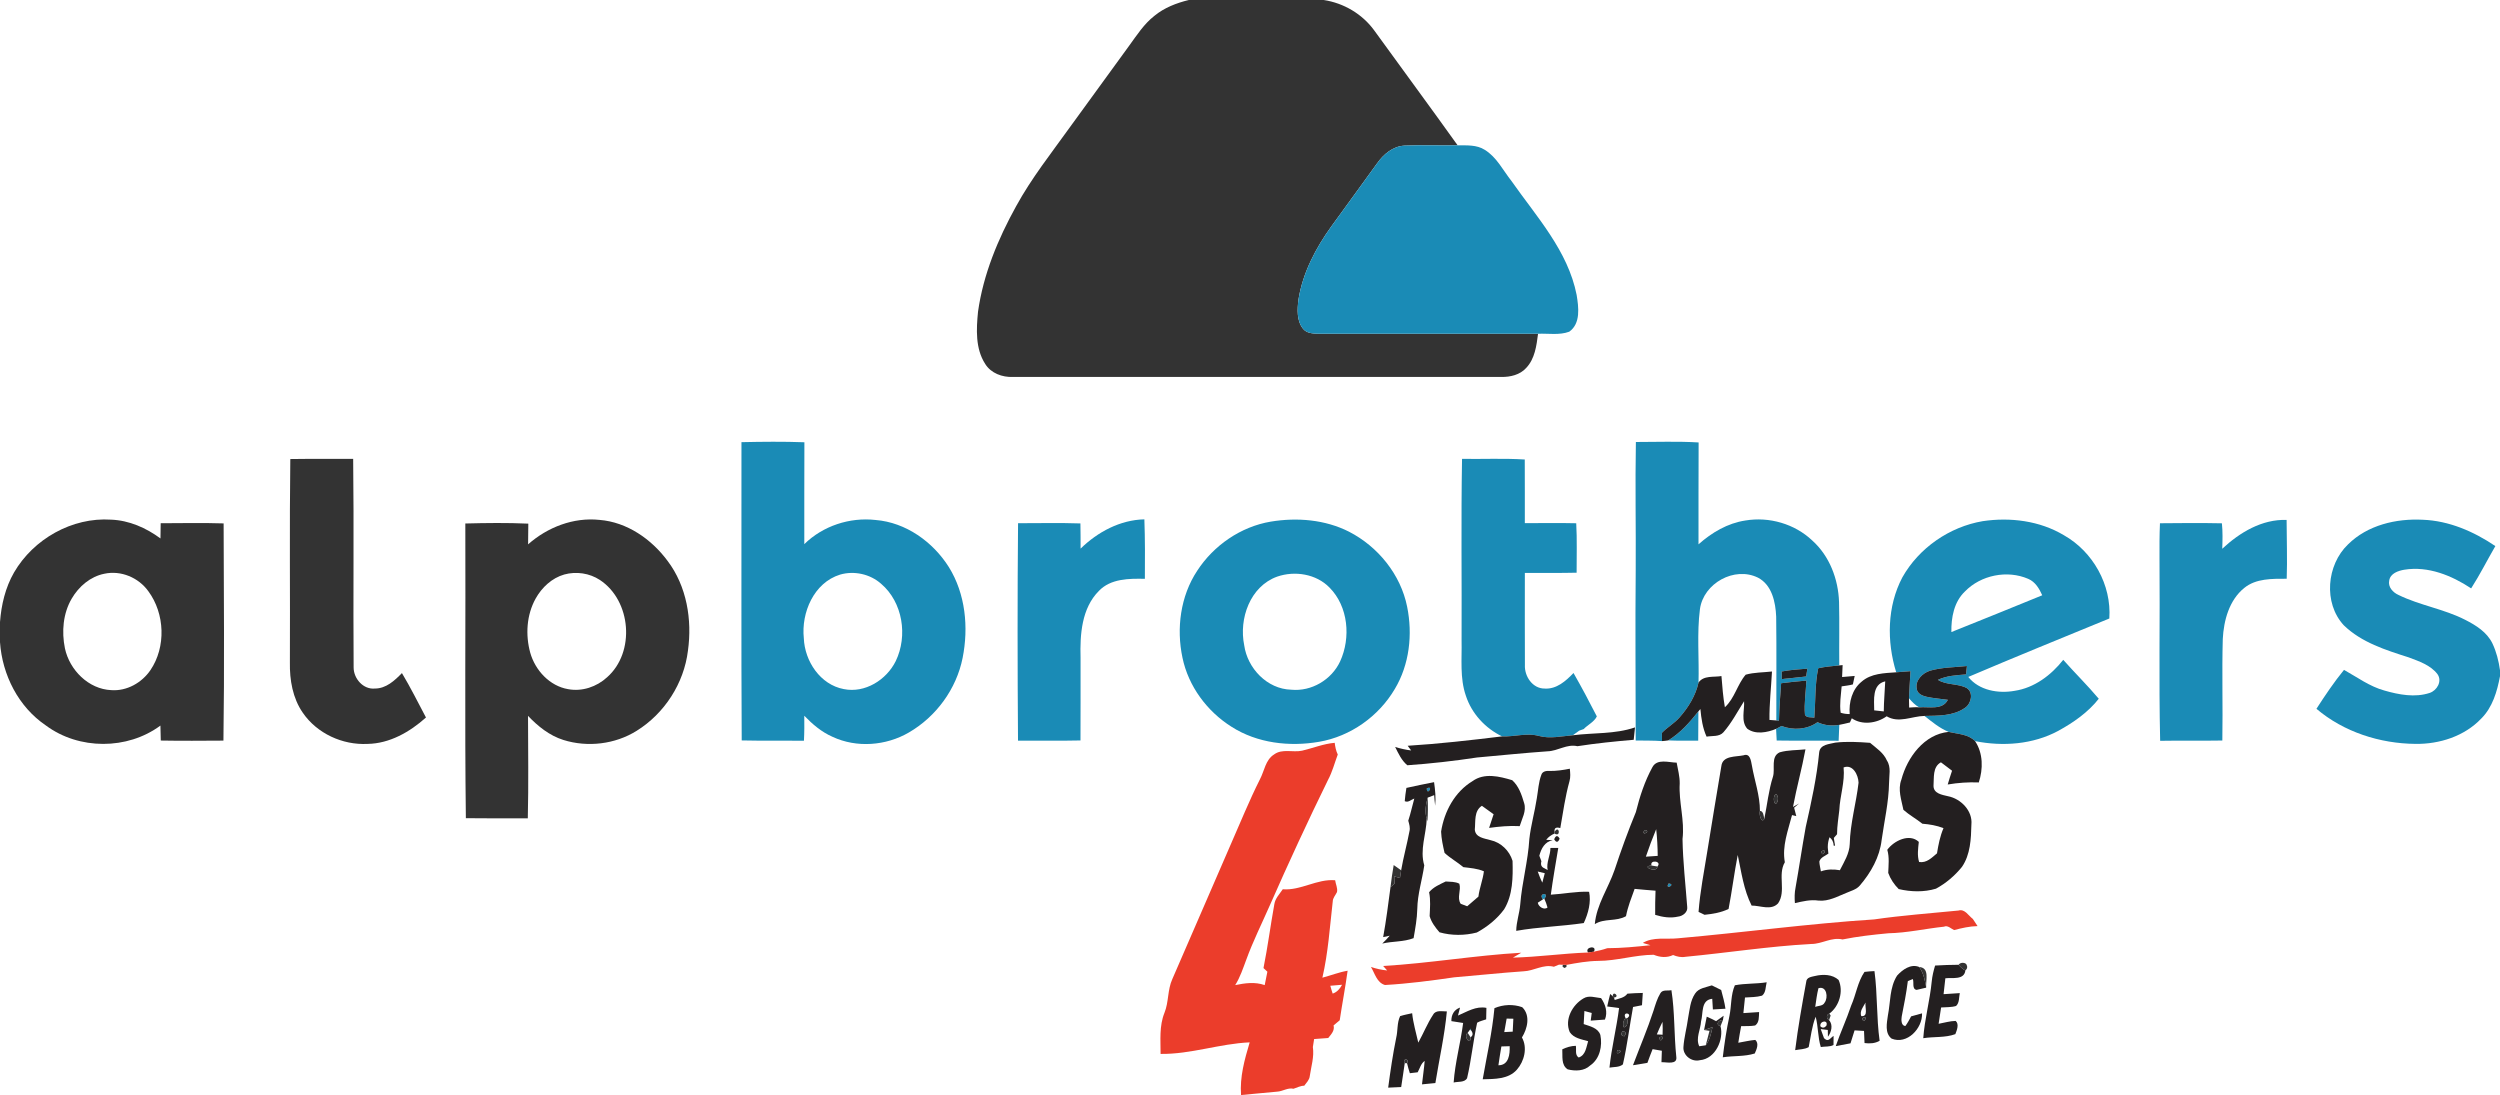 <?xml version="1.0" encoding="UTF-8" ?>
<!DOCTYPE svg PUBLIC "-//W3C//DTD SVG 1.1//EN" "http://www.w3.org/Graphics/SVG/1.1/DTD/svg11.dtd">
<svg width="1034pt" height="453pt" viewBox="0 0 1034 453" version="1.1" xmlns="http://www.w3.org/2000/svg">
<g id="#333333ff">
<path fill="#333333" opacity="1.00" d=" M 491.69 0.00 L 547.48 0.00 C 555.76 1.26 563.45 5.79 568.38 12.58 C 579.85 28.44 591.49 44.18 602.87 60.10 C 595.56 60.27 588.24 59.90 580.93 60.23 C 576.13 60.45 572.23 63.80 569.57 67.55 C 563.31 76.25 556.97 84.89 550.69 93.57 C 544.16 102.62 538.80 112.84 537.03 123.96 C 536.55 127.99 536.25 132.67 538.97 136.02 C 540.43 137.81 542.89 137.96 545.03 138.03 C 575.40 138.06 605.77 138.02 636.14 138.04 C 635.50 142.99 634.83 148.41 631.22 152.19 C 628.65 155.04 624.68 155.96 620.98 155.91 C 553.63 155.90 486.27 155.91 418.91 155.91 C 414.53 156.07 409.88 154.39 407.49 150.54 C 403.37 144.18 403.80 136.15 404.51 128.92 C 406.68 113.49 412.76 98.86 420.27 85.29 C 426.62 73.68 434.87 63.28 442.56 52.55 C 450.69 41.37 458.83 30.20 466.95 19.01 C 470.16 14.61 473.14 9.91 477.50 6.52 C 481.58 3.17 486.60 1.24 491.69 0.00 Z" />
<path fill="#333333" opacity="1.00" d=" M 120.07 189.86 C 128.73 189.73 137.40 189.82 146.07 189.80 C 146.42 218.56 146.04 247.33 146.26 276.09 C 146.28 280.69 150.25 285.26 155.07 284.78 C 159.69 284.78 163.22 281.49 166.24 278.39 C 169.82 284.37 172.92 290.61 176.18 296.76 C 169.52 302.73 161.20 307.52 152.04 307.68 C 141.69 308.22 131.11 303.38 125.22 294.77 C 121.04 288.73 119.77 281.21 119.90 273.99 C 120.03 245.95 119.71 217.90 120.07 189.86 Z" />
<path fill="#333333" opacity="1.00" d=" M 5.80 236.78 C 13.84 222.92 29.83 213.87 45.93 214.93 C 53.40 215.21 60.43 218.32 66.37 222.70 C 66.39 220.60 66.42 218.51 66.46 216.41 C 75.14 216.39 83.82 216.20 92.49 216.48 C 92.57 246.43 92.86 276.38 92.41 306.32 C 83.78 306.37 75.14 306.45 66.50 306.29 C 66.44 304.23 66.39 302.16 66.35 300.10 C 52.66 310.23 32.66 310.19 19.00 300.07 C 7.62 292.37 0.94 279.16 0.00 265.61 L 0.00 257.30 C 0.53 250.17 2.21 243.02 5.80 236.78 M 43.15 237.30 C 37.38 238.45 32.58 242.57 29.67 247.57 C 26.06 253.71 25.45 261.26 26.85 268.14 C 28.75 277.11 36.63 285.05 46.04 285.44 C 52.46 285.90 58.65 282.40 62.22 277.17 C 68.72 267.60 68.21 253.80 61.36 244.54 C 57.31 238.88 50.01 235.81 43.15 237.30 Z" />
<path fill="#333333" opacity="1.00" d=" M 218.42 225.15 C 226.43 218.06 237.20 213.88 247.96 215.03 C 259.33 215.94 269.43 222.97 276.09 231.96 C 284.04 242.44 286.33 256.33 284.53 269.15 C 282.89 282.63 274.83 295.11 263.31 302.27 C 254.40 307.85 243.02 309.18 233.02 306.05 C 227.27 304.24 222.47 300.39 218.39 296.08 C 218.42 310.20 218.64 324.33 218.30 338.45 C 209.76 338.45 201.22 338.53 192.68 338.40 C 192.18 297.78 192.62 257.15 192.46 216.52 C 201.14 216.29 209.83 216.18 218.51 216.58 C 218.46 219.43 218.44 222.29 218.42 225.15 M 233.39 237.61 C 228.25 239.07 224.09 242.98 221.53 247.58 C 217.79 254.33 217.28 262.58 219.30 269.95 C 221.35 277.24 227.35 283.76 235.01 285.04 C 240.78 286.12 246.82 284.05 251.09 280.12 C 262.82 269.78 261.12 248.44 248.11 239.87 C 243.82 237.05 238.33 236.25 233.39 237.61 Z" />
<path fill="#333333" opacity="1.00" d=" M 786.39 322.51 C 786.40 322.49 786.41 322.44 786.42 322.42 C 786.41 322.44 786.40 322.49 786.39 322.51 Z" />
<path fill="#333333" opacity="1.00" d=" M 734.33 328.42 C 735.77 328.59 735.67 332.24 734.26 332.48 C 733.41 331.35 733.50 329.53 734.33 328.42 Z" />
<path fill="#333333" opacity="1.00" d=" M 590.10 338.64 C 589.17 335.75 589.73 332.76 590.47 329.91 C 590.63 333.17 590.64 336.45 590.37 339.71 L 590.10 338.64 Z" />
<path fill="#333333" opacity="1.00" d=" M 727.90 335.40 C 729.35 335.33 729.50 337.67 729.70 338.77 C 728.38 340.74 727.46 336.52 727.90 335.40 Z" />
<path fill="#333333" opacity="1.00" d=" M 642.97 344.05 C 644.86 340.95 645.74 346.50 642.95 344.75 L 642.97 344.05 Z" />
<path fill="#333333" opacity="1.00" d=" M 680.09 343.34 C 683.42 343.42 678.59 346.34 680.09 343.34 Z" />
<path fill="#333333" opacity="1.00" d=" M 755.99 350.75 C 755.99 350.63 755.97 350.39 755.97 350.28 L 755.99 350.75 Z" />
<path fill="#333333" opacity="1.00" d=" M 753.38 352.07 C 756.37 350.58 753.45 355.41 753.38 352.07 Z" />
<path fill="#333333" opacity="1.00" d=" M 576.43 357.78 C 577.45 358.50 578.48 359.24 579.51 359.97 C 579.33 361.02 579.17 362.07 579.03 363.12 C 578.23 362.90 577.44 362.69 576.66 362.48 C 576.71 363.47 576.75 364.47 576.78 365.47 C 576.36 365.83 575.53 366.55 575.11 366.91 C 575.43 363.85 575.94 360.81 576.43 357.78 Z" />
<path fill="#333333" opacity="1.00" d=" M 685.51 358.39 C 685.33 361.41 678.40 358.19 683.09 357.99 C 683.69 358.09 684.90 358.29 685.51 358.39 Z" />
<path fill="#333333" opacity="1.00" d=" M 638.91 361.15 C 638.89 361.26 638.83 361.48 638.81 361.59 L 638.91 361.15 Z" />
<path fill="#333333" opacity="1.00" d=" M 810.07 399.03 C 810.71 398.07 812.44 397.93 813.25 398.78 C 813.85 399.80 813.72 400.67 812.88 401.38 C 811.75 400.84 810.85 399.97 810.07 399.03 Z" />
<path fill="#333333" opacity="1.00" d=" M 646.36 399.02 C 646.75 399.03 647.52 399.06 647.90 399.07 L 647.89 399.92 L 647.06 400.36 L 646.29 399.85 L 646.36 399.02 Z" />
<path fill="#333333" opacity="1.00" d=" M 793.79 399.95 C 798.25 400.29 796.42 405.49 796.67 408.49 C 796.18 405.50 795.58 402.46 793.79 399.95 Z" />
<path fill="#333333" opacity="1.00" d=" M 667.01 412.05 C 667.06 409.43 670.20 412.34 667.55 412.58 L 667.01 412.05 Z" />
<path fill="#333333" opacity="1.00" d=" M 756.50 421.96 C 755.37 421.29 755.24 419.68 756.62 419.23 L 757.16 420.02 C 756.99 420.50 756.66 421.47 756.50 421.96 Z" />
<path fill="#333333" opacity="1.00" d=" M 672.33 421.08 L 672.89 421.20 C 673.50 422.29 673.11 424.90 671.62 424.87 C 671.03 423.68 671.40 422.00 672.33 421.08 Z" />
<path fill="#333333" opacity="1.00" d=" M 770.30 421.06 C 773.25 419.49 770.46 424.39 770.30 421.06 Z" />
<path fill="#333333" opacity="1.00" d=" M 711.60 424.44 C 709.27 423.72 710.87 421.80 712.61 421.87 C 712.36 422.51 711.85 423.80 711.60 424.44 Z" />
<path fill="#333333" opacity="1.00" d=" M 704.80 426.03 C 705.96 425.62 707.13 425.22 708.30 424.82 C 707.72 427.44 707.16 430.16 705.49 432.33 C 706.01 430.34 706.53 428.35 707.05 426.36 C 706.49 426.28 705.36 426.11 704.80 426.03 Z" />
<path fill="#333333" opacity="1.00" d=" M 671.15 426.49 C 672.50 426.72 672.72 427.43 671.82 428.61 C 670.45 428.37 670.23 427.66 671.15 426.49 Z" />
<path fill="#333333" opacity="1.00" d=" M 607.04 427.17 C 607.33 427.63 607.92 428.56 608.22 429.02 C 608.44 432.75 605.00 428.68 607.04 427.17 Z" />
<path fill="#333333" opacity="1.00" d=" M 686.35 429.07 C 689.33 427.54 686.47 432.41 686.35 429.07 Z" />
<path fill="#333333" opacity="1.00" d=" M 754.40 429.35 C 754.50 429.45 754.70 429.63 754.80 429.73 C 754.70 429.63 754.50 429.45 754.40 429.35 Z" />
<path fill="#333333" opacity="1.00" d=" M 606.34 434.23 C 606.83 434.73 606.83 434.73 606.34 434.23 Z" />
<path fill="#333333" opacity="1.00" d=" M 669.07 434.29 C 672.40 434.46 667.49 437.25 669.07 434.29 Z" />
<path fill="#333333" opacity="1.00" d=" M 581.00 439.74 C 579.82 437.70 583.09 437.67 581.95 439.73 L 581.00 439.74 Z" />
<path fill="#333333" opacity="1.00" d=" M 604.36 441.25 C 604.90 441.69 604.90 441.69 604.36 441.25 Z" />
</g>
<g id="#1a8bb6ff">
<path fill="#1a8bb6" opacity="1.00" d=" M 569.57 67.55 C 572.23 63.80 576.13 60.45 580.93 60.23 C 588.24 59.90 595.56 60.27 602.87 60.10 C 606.65 60.16 610.74 59.82 614.08 61.96 C 619.05 65.00 621.66 70.47 625.18 74.91 C 635.53 89.68 648.50 103.72 652.10 121.99 C 652.92 127.04 653.85 133.80 649.04 137.19 C 644.95 138.72 640.41 137.86 636.14 138.04 C 605.77 138.02 575.40 138.06 545.03 138.03 C 542.89 137.96 540.43 137.81 538.97 136.02 C 536.25 132.67 536.55 127.99 537.03 123.96 C 538.80 112.84 544.16 102.62 550.69 93.57 C 556.97 84.89 563.31 76.25 569.57 67.55 Z" />
<path fill="#1a8bb6" opacity="1.00" d=" M 306.67 182.88 C 315.34 182.69 324.02 182.60 332.70 182.92 C 332.62 196.97 332.69 211.01 332.66 225.05 C 340.35 217.51 351.43 213.87 362.10 215.06 C 374.65 216.06 385.86 224.09 392.46 234.57 C 399.34 245.65 400.66 259.49 398.14 272.11 C 395.59 284.93 387.22 296.39 375.94 302.94 C 366.48 308.47 354.28 309.42 344.30 304.73 C 339.80 302.76 336.03 299.54 332.65 296.04 C 332.69 299.48 332.70 302.92 332.51 306.36 C 323.93 306.28 315.35 306.44 306.77 306.24 C 306.53 265.12 306.73 224.00 306.67 182.88 M 347.45 237.66 C 336.64 241.00 331.33 253.36 332.46 263.99 C 332.83 273.47 339.26 283.17 348.95 285.00 C 357.74 286.81 366.65 281.21 370.48 273.43 C 375.52 263.01 373.40 249.09 364.43 241.45 C 359.89 237.42 353.28 235.96 347.45 237.66 Z" />
<path fill="#1a8bb6" opacity="1.00" d=" M 676.60 182.81 C 685.24 182.82 693.90 182.46 702.55 183.00 C 702.45 197.05 702.54 211.09 702.50 225.14 C 707.97 220.27 714.55 216.38 721.88 215.28 C 731.74 213.62 742.28 216.66 749.56 223.56 C 756.71 229.97 760.33 239.56 760.63 249.04 C 760.84 257.76 760.63 266.50 760.72 275.22 C 757.81 275.53 754.87 275.72 752.02 276.40 C 750.61 283.11 750.93 290.05 750.40 296.87 C 749.11 296.51 747.26 297.04 746.53 295.64 C 746.10 290.92 746.94 286.21 747.11 281.49 C 743.62 281.79 740.14 282.14 736.68 282.59 C 736.27 287.74 735.92 292.89 735.79 298.06 L 734.69 297.98 C 734.66 283.66 734.81 269.35 734.63 255.04 C 734.37 249.07 732.90 241.95 727.12 238.93 C 717.38 234.11 704.57 241.25 703.10 251.90 C 701.80 261.96 702.79 272.18 702.51 282.30 C 701.31 287.73 698.31 292.58 694.67 296.71 C 692.53 299.17 689.62 300.78 687.36 303.11 C 687.37 303.97 687.39 305.67 687.41 306.52 C 683.78 306.26 680.15 306.33 676.53 306.27 C 676.52 282.82 676.30 259.37 676.53 235.93 C 676.65 218.22 676.27 200.51 676.60 182.81 M 736.92 277.72 C 736.93 278.50 736.94 280.07 736.94 280.86 C 740.30 280.52 743.66 280.19 747.02 279.79 C 747.15 278.99 747.40 277.37 747.52 276.56 C 743.97 276.78 740.42 277.10 736.92 277.72 Z" />
<path fill="#1a8bb6" opacity="1.00" d=" M 604.70 189.79 C 613.34 189.92 622.01 189.51 630.64 190.05 C 630.70 198.83 630.65 207.60 630.67 216.37 C 637.76 216.41 644.84 216.24 651.93 216.42 C 652.31 223.23 652.07 230.05 652.09 236.87 C 644.95 237.04 637.81 236.93 630.68 236.96 C 630.69 249.65 630.62 262.34 630.70 275.02 C 630.46 279.70 633.85 284.83 638.89 284.79 C 643.79 285.10 647.65 281.66 650.80 278.35 C 654.17 284.24 657.36 290.25 660.45 296.30 C 659.41 298.53 656.73 299.77 654.99 301.55 C 654.53 301.71 653.62 302.03 653.16 302.20 C 652.25 302.81 651.37 303.44 650.51 304.11 C 645.83 304.49 641.02 305.65 636.38 304.36 C 631.41 303.03 626.31 304.79 621.27 304.57 C 614.32 301.24 608.66 295.11 606.28 287.74 C 603.74 280.43 604.68 272.59 604.51 265.01 C 604.63 239.94 604.26 214.86 604.70 189.79 Z" />
<path fill="#1a8bb6" opacity="1.00" d=" M 446.93 226.91 C 454.00 220.01 463.28 215.03 473.31 214.80 C 473.61 222.99 473.58 231.20 473.52 239.40 C 466.94 239.27 459.37 239.29 454.48 244.42 C 447.35 251.61 446.65 262.45 446.92 272.01 C 446.91 283.42 446.95 294.83 446.89 306.25 C 438.28 306.45 429.66 306.29 421.05 306.34 C 420.84 276.36 420.79 246.37 421.07 216.40 C 429.67 216.42 438.27 216.19 446.86 216.49 C 446.94 219.96 446.92 223.43 446.93 226.91 Z" />
<path fill="#1a8bb6" opacity="1.00" d=" M 525.62 215.74 C 536.48 213.95 548.07 214.89 557.99 219.93 C 569.97 226.10 579.32 237.63 581.99 250.93 C 584.32 262.38 582.96 274.85 576.89 284.97 C 570.22 296.29 558.55 304.59 545.56 306.81 C 533.32 308.93 520.01 307.40 509.39 300.61 C 499.24 294.24 491.52 283.83 489.07 272.03 C 486.49 259.89 488.24 246.56 495.14 236.10 C 501.97 225.57 513.18 217.83 525.62 215.74 M 528.24 238.49 C 517.04 242.51 512.36 255.87 514.60 266.86 C 515.94 276.42 524.09 284.99 534.02 285.26 C 542.41 286.09 550.75 281.15 554.28 273.55 C 558.76 263.76 557.68 250.87 549.89 243.02 C 544.40 237.37 535.54 235.97 528.24 238.49 Z" />
<path fill="#1a8bb6" opacity="1.00" d=" M 786.81 238.81 C 793.66 226.62 806.30 217.89 820.07 215.55 C 831.46 213.85 843.64 215.39 853.63 221.37 C 865.68 228.18 873.37 241.94 872.42 255.81 C 852.95 263.80 833.45 271.74 814.08 279.98 C 818.52 285.57 826.49 286.94 833.21 285.73 C 841.41 284.51 848.32 279.28 853.36 272.91 C 858.18 278.35 863.37 283.45 868.05 289.00 C 863.63 294.63 857.54 298.86 851.30 302.28 C 840.85 307.91 828.40 308.82 816.89 306.53 C 814.04 303.60 809.67 303.60 805.95 302.71 C 802.21 301.18 799.09 298.57 795.96 296.11 C 801.63 295.99 807.87 296.19 812.72 292.76 C 815.31 291.05 816.36 286.39 813.40 284.56 C 809.69 282.60 805.12 283.46 801.52 281.19 C 805.15 279.46 809.19 279.26 813.14 278.95 C 813.23 278.08 813.43 276.34 813.52 275.47 C 808.45 276.02 803.25 275.97 798.31 277.39 C 795.14 278.36 792.03 281.39 792.77 284.96 C 793.05 286.90 795.02 287.76 796.72 288.16 C 799.64 288.83 802.66 289.00 805.63 289.45 C 803.41 293.82 797.78 292.21 793.78 292.56 C 792.09 291.66 790.79 290.24 789.55 288.82 C 789.69 285.07 789.99 281.34 790.18 277.60 C 788.20 277.75 786.23 277.91 784.27 278.06 C 780.32 265.31 780.49 250.78 786.81 238.81 M 812.68 244.65 C 808.17 248.95 806.98 255.44 807.09 261.42 C 819.65 256.44 832.14 251.29 844.67 246.21 C 843.45 243.45 841.79 240.65 838.89 239.42 C 830.19 235.65 819.28 237.84 812.68 244.65 Z" />
<path fill="#1a8bb6" opacity="1.00" d=" M 919.12 226.97 C 926.33 220.24 935.54 214.69 945.74 215.04 C 945.75 223.15 946.08 231.26 945.78 239.37 C 939.79 239.38 933.11 239.18 928.20 243.19 C 921.98 248.24 919.75 256.57 919.34 264.27 C 918.95 278.27 919.41 292.27 919.16 306.28 C 910.58 306.44 902.01 306.24 893.44 306.40 C 892.86 281.28 893.40 256.15 893.17 231.02 C 893.15 226.15 893.14 221.28 893.36 216.42 C 901.90 216.33 910.44 216.26 918.98 216.44 C 919.34 219.94 919.25 223.46 919.12 226.97 Z" />
<path fill="#1a8bb6" opacity="1.00" d=" M 971.14 225.17 C 979.18 217.18 991.05 214.39 1002.09 214.97 C 1012.93 215.38 1023.19 219.84 1032.08 225.86 C 1028.71 231.67 1025.70 237.69 1022.07 243.35 C 1013.99 238.01 1004.30 234.05 994.46 235.63 C 991.88 236.06 988.62 237.15 988.18 240.13 C 987.62 242.81 989.73 245.05 992.01 246.07 C 1000.86 250.41 1010.84 251.86 1019.63 256.37 C 1024.06 258.62 1028.62 261.47 1030.86 266.11 C 1032.52 269.59 1033.45 273.39 1034.00 277.21 L 1034.00 279.68 C 1032.81 285.99 1030.93 292.54 1026.24 297.20 C 1019.29 304.52 1008.94 307.82 999.02 307.67 C 984.32 307.54 969.35 302.74 958.08 293.16 C 961.64 287.65 965.32 282.16 969.48 277.06 C 974.93 280.09 980.07 283.93 986.20 285.61 C 992.19 287.33 998.82 288.60 1004.89 286.60 C 1007.94 285.60 1010.18 281.77 1008.16 278.86 C 1005.29 275.07 1000.51 273.51 996.23 271.89 C 986.73 268.85 976.70 265.73 969.38 258.60 C 960.89 249.41 962.27 233.64 971.14 225.17 Z" />
<path fill="#1a8bb6" opacity="1.00" d=" M 689.97 306.23 C 694.98 303.20 698.84 298.75 702.46 294.23 C 702.47 298.26 702.42 302.30 702.38 306.33 C 698.24 306.33 694.10 306.42 689.97 306.23 Z" />
<path fill="#1a8bb6" opacity="1.00" d=" M 736.84 300.27 C 741.71 302.15 747.42 301.77 751.72 298.70 C 754.54 300.05 757.67 300.33 760.73 299.80 C 760.64 301.99 760.56 304.19 760.46 306.39 C 751.92 306.25 743.38 306.43 734.84 306.28 C 734.76 304.67 734.68 303.07 734.59 301.47 C 735.34 301.08 736.09 300.68 736.84 300.27 Z" />
<path fill="#1a8bb6" opacity="1.00" d=" M 735.27 324.35 C 735.86 324.77 735.86 324.77 735.27 324.35 Z" />
<path fill="#1a8bb6" opacity="1.00" d=" M 590.10 326.12 C 593.10 324.56 590.27 329.44 590.10 326.12 Z" />
<path fill="#1a8bb6" opacity="1.00" d=" M 690.12 365.41 C 693.43 365.71 688.42 368.30 690.12 365.41 Z" />
<path fill="#1a8bb6" opacity="1.00" d=" M 638.19 371.95 C 635.86 369.33 641.14 368.92 638.73 371.70 L 638.19 371.95 Z" />
<path fill="#1a8bb6" opacity="1.00" d=" M 756.28 406.32 C 756.75 406.79 756.75 406.79 756.28 406.32 Z" />
<path fill="#1a8bb6" opacity="1.00" d=" M 608.14 425.44 C 608.22 425.63 608.39 426.00 608.47 426.19 L 607.91 425.97 L 608.14 425.44 Z" />
</g>
<g id="#231f20ff">
<path fill="#231f20" opacity="1.00" d=" M 752.02 276.40 C 754.87 275.72 757.81 275.53 760.72 275.22 L 762.11 275.08 C 762.04 276.73 761.96 278.37 761.89 280.02 C 763.62 279.87 765.36 279.72 767.10 279.57 C 766.92 280.45 766.54 282.20 766.35 283.07 C 764.83 283.49 763.24 283.64 761.70 283.88 C 761.41 287.50 760.78 291.16 761.30 294.79 C 762.49 295.17 763.73 295.35 765.03 295.34 C 764.65 290.45 766.01 285.15 769.95 281.95 C 773.87 278.49 779.35 278.42 784.27 278.06 C 786.23 277.91 788.20 277.75 790.18 277.60 C 789.99 281.34 789.69 285.07 789.55 288.82 C 789.54 290.09 789.57 291.37 789.62 292.65 C 790.99 292.58 792.40 292.41 793.78 292.56 C 797.78 292.21 803.41 293.82 805.63 289.45 C 802.66 289.00 799.64 288.83 796.72 288.16 C 795.02 287.76 793.05 286.90 792.77 284.96 C 792.03 281.39 795.14 278.36 798.31 277.39 C 803.25 275.97 808.45 276.02 813.52 275.47 C 813.43 276.34 813.23 278.08 813.14 278.95 C 809.19 279.26 805.15 279.46 801.52 281.19 C 805.12 283.46 809.69 282.60 813.40 284.56 C 816.36 286.39 815.31 291.05 812.72 292.76 C 807.87 296.19 801.63 295.99 795.96 296.11 C 790.71 296.21 785.31 299.26 780.32 296.25 C 776.25 299.18 770.18 300.04 765.90 297.08 C 765.71 297.51 765.32 298.38 765.13 298.81 C 763.65 299.14 762.21 299.55 760.73 299.80 C 757.67 300.33 754.54 300.05 751.72 298.70 C 747.42 301.77 741.71 302.15 736.84 300.27 C 736.09 300.68 735.34 301.08 734.59 301.47 C 730.93 302.97 726.06 303.93 722.66 301.39 C 719.94 298.26 721.60 293.75 721.35 290.02 C 718.60 294.36 716.21 298.97 712.82 302.86 C 711.09 304.83 708.16 304.25 705.84 304.68 C 704.20 301.08 703.65 297.15 703.28 293.25 C 703.00 293.58 702.72 293.90 702.46 294.23 C 698.84 298.75 694.98 303.20 689.97 306.23 C 689.11 306.37 688.26 306.46 687.41 306.52 C 687.39 305.67 687.37 303.97 687.36 303.11 C 689.62 300.78 692.53 299.17 694.67 296.71 C 698.31 292.58 701.31 287.73 702.51 282.30 C 704.65 279.25 708.78 280.18 711.99 279.62 C 712.34 283.93 712.66 288.26 713.41 292.52 C 717.46 288.81 718.54 283.09 722.02 279.05 C 725.54 278.06 729.26 278.15 732.89 277.73 C 732.55 284.40 731.77 291.06 731.85 297.76 C 732.56 297.81 733.98 297.92 734.69 297.98 L 735.79 298.06 C 735.92 292.89 736.27 287.74 736.68 282.59 C 740.14 282.14 743.62 281.79 747.11 281.49 C 746.94 286.21 746.10 290.92 746.53 295.64 C 747.26 297.04 749.11 296.51 750.40 296.87 C 750.93 290.05 750.61 283.11 752.02 276.40 M 775.17 293.81 C 776.48 293.96 777.80 294.10 779.13 294.24 C 779.15 290.09 779.56 285.95 779.73 281.80 C 774.21 283.06 775.16 289.55 775.17 293.81 Z" />
<path fill="#231f20" opacity="1.00" d=" M 736.92 277.72 C 740.42 277.10 743.97 276.78 747.52 276.56 C 747.40 277.37 747.15 278.99 747.02 279.79 C 743.66 280.19 740.30 280.52 736.94 280.86 C 736.94 280.07 736.93 278.50 736.92 277.72 Z" />
<path fill="#231f20" opacity="1.00" d=" M 650.51 304.11 C 659.08 303.01 667.97 303.70 676.24 300.85 C 676.05 302.55 675.87 304.27 675.70 305.98 C 667.92 306.64 660.14 307.43 652.41 308.63 C 648.09 307.62 644.33 310.61 640.10 310.74 C 630.35 311.43 620.62 312.43 610.89 313.30 C 601.33 314.75 591.72 315.84 582.07 316.51 C 579.67 314.51 578.39 311.66 577.03 308.93 C 579.19 309.63 581.40 310.10 583.66 310.39 C 583.30 309.90 582.58 308.94 582.22 308.45 C 595.27 307.64 608.29 306.15 621.27 304.57 C 626.31 304.79 631.41 303.03 636.38 304.36 C 641.02 305.65 645.83 304.49 650.51 304.11 Z" />
<path fill="#231f20" opacity="1.00" d=" M 786.42 322.42 C 788.86 313.22 795.85 303.69 805.95 302.71 C 809.67 303.60 814.04 303.60 816.89 306.53 C 820.24 311.52 820.26 318.06 818.42 323.62 C 814.11 323.44 809.82 323.75 805.57 324.47 C 806.13 322.55 806.73 320.65 807.37 318.77 C 805.83 317.61 804.29 316.45 802.77 315.29 C 799.26 317.21 799.96 321.64 799.70 325.02 C 799.69 328.24 803.29 328.74 805.70 329.32 C 811.03 330.35 815.95 335.37 815.37 341.03 C 815.23 347.00 814.96 353.45 811.47 358.54 C 808.52 362.19 804.84 365.33 800.71 367.56 C 795.73 369.06 790.32 368.89 785.30 367.72 C 783.42 365.84 781.87 363.54 780.97 361.04 C 781.08 357.84 781.50 354.60 780.58 351.48 C 783.29 347.73 789.77 344.55 793.62 348.20 C 793.33 350.97 792.90 353.78 793.74 356.52 C 796.85 357.03 798.97 354.75 801.14 352.94 C 801.71 349.40 802.40 345.84 803.83 342.53 C 801.04 341.41 798.06 340.93 795.09 340.69 C 792.56 338.66 789.66 337.09 787.25 334.94 C 786.43 330.87 784.86 326.62 786.39 322.51 C 786.40 322.49 786.41 322.44 786.42 322.42 Z" />
<path fill="#231f20" opacity="1.00" d=" M 752.43 311.04 C 752.91 307.85 756.61 307.79 759.09 307.15 C 763.86 306.61 768.68 306.88 773.46 307.23 C 776.01 309.41 779.03 311.32 780.41 314.53 C 782.26 317.33 781.30 320.75 781.31 323.88 C 781.17 331.82 779.35 339.57 778.25 347.40 C 777.44 354.49 773.79 360.95 769.20 366.28 C 767.85 367.86 765.75 368.39 763.93 369.19 C 760.13 370.68 756.33 372.92 752.10 372.48 C 748.80 371.99 745.56 372.81 742.37 373.53 C 742.20 371.38 742.20 369.22 742.64 367.11 C 744.13 358.77 745.34 350.39 746.85 342.05 C 749.17 331.81 751.43 321.51 752.43 311.04 M 762.51 317.41 C 763.12 323.39 761.00 329.13 760.74 335.06 C 760.39 338.38 759.80 341.68 759.81 345.03 C 759.48 345.41 758.81 346.19 758.47 346.57 C 758.60 347.38 758.85 348.98 758.98 349.78 L 758.42 349.78 C 758.36 348.27 757.78 347.10 756.69 346.28 C 756.22 347.57 755.98 348.91 755.97 350.28 C 755.97 350.39 755.99 350.63 755.99 350.75 C 756.05 351.32 756.17 352.48 756.22 353.06 C 754.91 354.02 752.97 354.59 752.48 356.33 C 752.53 357.70 752.92 359.04 753.12 360.40 C 755.65 359.47 758.34 359.47 760.97 359.92 C 762.72 356.50 764.91 353.06 765.05 349.11 C 765.24 340.52 767.72 332.22 768.70 323.73 C 768.60 320.57 766.38 315.94 762.51 317.41 M 753.38 352.07 C 753.45 355.41 756.37 350.58 753.38 352.07 Z" />
<path fill="#231f20" opacity="1.00" d=" M 736.08 311.16 C 739.53 310.16 743.19 310.33 746.74 309.93 C 745.27 317.91 743.07 325.77 741.58 333.76 C 742.20 333.40 743.45 332.68 744.08 332.32 C 743.40 332.91 742.70 333.48 742.05 334.08 C 742.34 335.22 742.64 336.38 742.94 337.53 C 742.50 337.43 741.62 337.22 741.18 337.12 C 739.56 343.48 736.99 349.94 738.21 356.62 C 735.13 361.85 738.87 368.59 735.42 373.62 C 732.52 376.71 728.08 374.52 724.47 374.55 C 721.17 367.99 720.23 360.71 718.73 353.62 C 717.28 361.03 716.36 368.53 714.94 375.94 C 711.82 377.46 708.41 378.00 705.00 378.36 C 704.38 378.06 703.14 377.46 702.52 377.16 C 703.16 368.72 704.82 360.41 706.15 352.07 C 708.09 340.34 709.93 328.58 711.95 316.87 C 712.46 312.43 717.91 313.10 721.15 312.39 C 723.87 311.41 724.21 314.73 724.58 316.59 C 725.65 322.85 727.93 328.99 727.90 335.40 C 727.46 336.52 728.38 340.74 729.70 338.77 C 730.91 332.91 731.48 326.92 733.31 321.19 C 734.28 317.95 732.26 312.91 736.08 311.16 M 735.27 324.35 C 735.86 324.77 735.86 324.77 735.27 324.35 M 734.33 328.42 C 733.50 329.53 733.41 331.35 734.26 332.48 C 735.67 332.24 735.77 328.59 734.33 328.42 Z" />
<path fill="#231f20" opacity="1.00" d=" M 683.42 317.33 C 685.38 313.64 690.15 315.38 693.47 315.43 C 693.97 318.27 694.77 321.11 694.73 324.02 C 694.28 331.74 696.84 339.31 695.89 347.03 C 696.05 356.44 697.14 365.81 697.84 375.19 C 698.11 377.29 695.94 378.93 694.03 379.11 C 690.86 379.84 687.63 379.32 684.58 378.38 C 684.54 375.05 684.60 371.72 684.73 368.39 C 681.83 368.22 678.95 367.87 676.08 367.64 C 674.74 371.35 673.26 375.03 672.51 378.93 C 668.47 381.27 663.53 379.70 659.61 382.23 C 660.32 374.14 665.19 367.35 667.78 359.84 C 670.45 351.75 673.36 343.74 676.60 335.87 C 678.19 329.46 680.25 323.14 683.42 317.33 M 680.09 343.34 C 678.59 346.34 683.42 343.42 680.09 343.34 M 685.00 342.94 C 683.45 346.68 682.03 350.48 680.73 354.32 C 682.35 354.19 683.99 354.09 685.63 353.99 C 685.59 350.30 685.41 346.61 685.00 342.94 M 683.09 357.99 C 678.40 358.19 685.33 361.41 685.51 358.39 C 687.58 356.10 682.16 355.43 683.09 357.99 M 690.12 365.41 C 688.42 368.30 693.43 365.71 690.12 365.41 Z" />
<path fill="#231f20" opacity="1.00" d=" M 640.93 318.87 C 643.74 318.91 646.52 318.49 649.28 317.94 C 649.44 319.66 649.64 321.44 649.13 323.13 C 647.37 329.48 646.47 336.01 645.34 342.49 C 643.56 341.96 642.77 342.47 642.97 344.05 L 642.95 344.75 C 641.60 345.34 640.39 346.17 639.51 347.36 C 640.18 347.39 641.52 347.45 642.20 347.48 C 638.90 348.17 637.45 350.93 636.67 353.94 C 636.88 354.50 637.31 355.62 637.52 356.19 C 637.23 357.24 637.27 358.18 638.25 358.85 C 638.72 359.10 639.64 359.61 640.11 359.87 C 639.44 356.72 641.28 353.83 641.26 350.72 C 642.07 350.71 643.69 350.70 644.50 350.70 C 643.44 357.14 642.29 363.57 641.42 370.04 C 646.70 369.74 651.95 368.62 657.25 368.84 C 658.16 373.08 656.89 377.84 655.04 381.78 C 645.76 383.14 636.36 383.37 627.11 385.00 C 627.16 381.29 628.47 377.76 628.77 374.08 C 629.47 365.00 632.01 356.16 632.53 347.06 C 633.15 341.35 634.78 335.82 635.63 330.16 C 636.20 326.93 636.32 323.58 637.49 320.49 C 637.93 319.00 639.59 318.75 640.93 318.87 M 636.00 360.46 C 636.59 362.01 637.15 363.57 637.91 365.06 C 638.23 363.91 638.47 362.73 638.81 361.59 C 638.83 361.48 638.89 361.26 638.91 361.15 C 638.18 360.98 636.73 360.63 636.00 360.46 M 638.19 371.95 C 637.65 372.31 636.57 373.01 636.03 373.36 C 636.28 375.00 638.64 376.55 640.05 375.35 C 639.71 374.09 639.27 372.87 638.73 371.70 C 641.14 368.92 635.86 369.33 638.19 371.95 Z" />
<path fill="#231f20" opacity="1.00" d=" M 609.03 323.08 C 613.90 319.54 620.17 321.10 625.45 322.69 C 628.15 325.10 629.38 328.75 630.37 332.13 C 631.43 335.45 629.47 338.59 628.55 341.69 C 624.30 341.45 620.08 341.85 615.89 342.42 C 616.49 340.53 617.10 338.64 617.76 336.77 C 616.14 335.60 614.53 334.44 612.91 333.28 C 609.59 335.39 610.33 339.74 609.98 343.10 C 610.22 346.45 613.99 346.75 616.49 347.49 C 620.79 348.42 624.34 351.87 625.59 356.06 C 625.77 362.81 625.73 370.14 622.11 376.10 C 619.16 380.10 615.16 383.34 610.80 385.69 C 605.79 386.99 600.35 387.01 595.37 385.60 C 593.67 383.63 592.00 381.43 591.30 378.91 C 591.43 375.61 591.77 372.29 591.07 369.03 C 592.87 366.85 595.49 365.78 597.96 364.58 C 599.84 364.75 601.85 364.58 603.58 365.50 C 604.45 368.18 602.45 371.27 604.15 373.81 C 604.82 374.07 606.17 374.58 606.84 374.83 C 608.36 373.48 609.92 372.16 611.47 370.84 C 611.90 367.27 613.32 363.91 613.74 360.37 C 611.05 359.19 608.09 359.02 605.23 358.65 C 602.75 356.54 599.84 354.97 597.47 352.75 C 596.81 349.85 596.15 346.92 596.04 343.95 C 597.33 335.64 601.68 327.51 609.03 323.08 Z" />
<path fill="#231f20" opacity="1.00" d=" M 581.69 325.88 C 585.50 325.09 589.29 324.19 593.13 323.50 C 593.58 326.72 593.93 329.98 593.58 333.24 C 593.39 331.79 593.28 330.32 593.18 328.87 C 592.50 329.13 591.15 329.65 590.47 329.91 C 589.73 332.76 589.17 335.75 590.10 338.64 C 589.89 345.00 587.14 351.54 589.08 357.91 C 588.21 363.93 586.29 369.82 586.19 375.94 C 586.09 380.01 585.36 384.02 584.66 388.02 C 580.50 389.63 575.98 389.24 571.70 390.26 C 572.79 389.23 573.82 388.15 574.78 387.00 L 572.08 387.59 C 573.32 380.74 574.21 373.73 575.11 366.91 C 575.53 366.55 576.36 365.83 576.78 365.47 C 576.75 364.47 576.71 363.47 576.66 362.48 C 577.44 362.69 578.23 362.90 579.03 363.12 C 579.17 362.07 579.33 361.02 579.51 359.97 C 580.44 354.57 581.92 349.29 582.93 343.91 C 583.34 342.38 582.86 340.89 582.46 339.44 C 583.46 336.43 584.09 333.32 584.96 330.27 C 583.66 330.71 582.43 332.10 581.00 331.36 C 581.12 329.51 581.41 327.70 581.69 325.88 M 590.10 326.12 C 590.27 329.44 593.10 324.56 590.10 326.12 Z" />
<path fill="#231f20" opacity="1.00" d=" M 642.81 347.14 C 643.47 345.48 644.22 345.39 645.07 346.86 C 644.42 348.50 643.66 348.59 642.81 347.14 Z" />
<path fill="#231f20" opacity="1.00" d=" M 656.80 393.96 C 655.25 391.62 660.81 390.82 659.22 393.61 C 658.62 393.70 657.41 393.87 656.80 393.96 Z" />
<path fill="#231f20" opacity="1.00" d=" M 800.36 399.35 C 803.59 399.18 806.83 399.02 810.07 399.03 C 810.85 399.97 811.75 400.84 812.88 401.38 C 812.39 405.44 807.49 404.28 804.60 404.61 C 804.36 406.80 804.12 408.99 803.86 411.19 C 806.09 411.05 808.32 410.88 810.57 410.75 C 810.18 412.51 810.48 414.73 809.03 416.07 C 807.02 416.68 804.89 416.52 802.84 416.69 C 802.49 418.94 802.14 421.19 801.81 423.44 C 804.14 423.03 806.46 422.29 808.86 422.25 C 810.40 423.57 809.35 426.12 808.73 427.72 C 804.55 429.27 799.84 428.69 795.46 429.40 C 796.02 421.50 798.21 413.83 798.96 405.96 C 799.18 403.71 799.70 401.51 800.36 399.35 Z" />
<path fill="#231f20" opacity="1.00" d=" M 784.63 403.52 C 786.85 401.06 790.32 398.51 793.79 399.95 C 795.58 402.46 796.18 405.50 796.67 408.49 C 795.34 408.83 794.02 409.14 792.69 409.42 C 790.65 409.04 791.76 406.19 791.12 404.92 C 790.61 405.14 789.59 405.58 789.08 405.80 C 788.47 410.71 787.51 415.56 786.55 420.42 C 786.34 421.75 786.26 424.18 788.04 424.38 C 788.99 423.14 789.70 421.74 790.44 420.37 C 791.93 419.92 793.44 419.51 794.96 419.12 C 795.19 425.34 788.76 432.20 782.37 429.57 C 779.47 427.35 780.39 423.13 780.83 420.02 C 781.93 414.50 781.50 408.43 784.63 403.52 Z" />
<path fill="#231f20" opacity="1.00" d=" M 771.15 401.98 C 772.51 401.81 773.88 401.70 775.28 401.65 C 776.57 411.21 776.08 420.91 777.41 430.47 C 775.49 431.59 773.32 431.68 771.17 431.41 C 771.09 429.73 771.03 428.06 770.96 426.39 C 769.65 426.31 768.35 426.23 767.05 426.16 C 766.48 427.94 765.91 429.73 765.37 431.52 C 763.33 431.92 761.29 432.29 759.27 432.67 C 761.21 427.02 763.75 421.59 765.64 415.91 C 767.67 411.35 768.30 406.16 771.15 401.98 M 769.81 420.28 C 772.98 420.54 771.18 416.52 771.61 414.65 C 770.68 416.35 769.06 418.21 769.81 420.28 M 770.30 421.06 C 770.46 424.39 773.25 419.49 770.30 421.06 Z" />
<path fill="#231f20" opacity="1.00" d=" M 750.71 403.66 C 753.95 402.88 757.91 402.95 760.45 405.33 C 762.56 410.01 760.71 416.21 756.62 419.23 C 755.24 419.68 755.37 421.29 756.50 421.96 C 758.26 423.85 757.45 426.91 756.03 428.81 L 755.98 425.99 C 755.25 425.90 753.78 425.72 753.05 425.63 C 753.39 426.56 754.06 428.42 754.40 429.35 C 754.50 429.45 754.70 429.63 754.80 429.73 C 756.32 431.02 757.23 429.07 758.37 428.46 C 758.36 429.40 758.34 431.27 758.34 432.21 C 756.75 433.06 754.80 432.75 753.08 433.05 C 751.82 428.96 752.04 424.62 750.96 420.52 C 749.37 424.54 748.94 428.87 748.08 433.08 C 746.39 434.07 744.33 433.96 742.48 434.34 C 743.66 424.85 745.35 415.42 747.06 406.02 C 747.19 404.18 749.33 404.00 750.71 403.66 M 756.28 406.32 C 756.75 406.79 756.75 406.79 756.28 406.32 M 752.10 408.73 C 751.47 411.27 751.16 413.87 750.78 416.46 C 752.04 415.92 753.94 416.15 754.65 414.70 C 756.24 412.62 755.56 407.63 752.10 408.73 M 752.92 424.49 C 753.73 425.27 754.55 425.20 755.37 424.28 C 756.36 421.60 752.46 422.20 752.92 424.49 Z" />
<path fill="#231f20" opacity="1.00" d=" M 717.54 407.51 C 721.86 406.67 726.34 406.98 730.70 406.27 C 730.21 408.12 730.43 410.50 728.79 411.80 C 726.49 412.46 724.08 412.41 721.73 412.57 C 721.51 414.72 721.28 416.87 721.06 419.02 C 723.22 418.88 725.39 418.73 727.56 418.59 C 727.45 420.50 727.72 422.86 725.93 424.14 C 724.01 424.48 722.07 424.37 720.14 424.41 C 719.70 426.69 719.31 428.98 718.96 431.28 C 721.28 430.90 723.59 430.31 725.96 430.11 C 727.67 431.52 726.51 434.06 725.77 435.72 C 721.52 437.07 716.91 436.61 712.54 437.30 C 713.22 431.54 714.08 425.81 715.31 420.14 C 716.17 415.96 715.80 411.48 717.54 407.51 Z" />
<path fill="#231f20" opacity="1.00" d=" M 701.08 410.96 C 702.57 408.63 705.61 408.39 708.01 407.55 C 709.29 408.19 710.58 408.82 711.88 409.46 C 712.55 412.02 713.28 414.58 713.65 417.21 C 711.91 417.32 710.17 417.42 708.45 417.51 C 708.36 416.04 708.27 414.57 708.18 413.10 C 703.41 413.61 704.51 419.04 703.56 422.43 C 703.36 425.83 701.24 429.46 702.81 432.73 C 703.48 432.63 704.82 432.43 705.49 432.33 C 707.16 430.16 707.72 427.44 708.30 424.82 C 707.13 425.22 705.96 425.62 704.80 426.03 C 705.18 424.18 705.56 422.34 705.91 420.49 C 707.22 421.05 708.51 421.67 709.78 422.35 C 710.56 421.79 712.12 420.66 712.90 420.10 C 712.83 420.54 712.68 421.42 712.61 421.87 C 710.87 421.80 709.27 423.72 711.60 424.44 C 713.06 429.75 709.62 437.96 703.04 438.50 C 699.72 439.35 695.99 436.53 696.27 433.05 C 696.54 429.00 697.67 425.07 698.20 421.05 C 698.86 417.62 699.06 413.93 701.08 410.96 Z" />
<path fill="#231f20" opacity="1.00" d=" M 686.75 410.78 C 687.67 409.19 689.80 409.88 691.30 409.54 C 692.73 418.64 692.35 427.88 693.31 437.02 C 693.88 440.57 689.28 439.23 687.18 439.33 C 687.22 437.74 687.27 436.16 687.34 434.59 C 686.38 434.42 684.48 434.09 683.52 433.93 C 682.76 435.80 682.05 437.69 681.37 439.60 C 679.37 439.93 677.39 440.27 675.40 440.58 C 678.22 433.06 681.40 425.67 683.89 418.03 C 684.67 415.55 685.39 413.01 686.75 410.78 M 685.26 427.83 C 685.86 427.86 687.05 427.93 687.65 427.96 C 687.75 426.18 687.68 424.40 687.61 422.63 C 686.74 424.32 685.99 426.07 685.26 427.83 M 686.35 429.07 C 686.47 432.41 689.33 427.54 686.35 429.07 Z" />
<path fill="#231f20" opacity="1.00" d=" M 673.09 410.98 C 675.20 410.80 677.33 410.73 679.46 410.68 C 679.35 412.37 679.25 414.07 679.13 415.76 C 677.89 416.00 676.65 416.24 675.43 416.49 C 673.98 424.39 673.01 432.40 671.23 440.23 C 669.68 441.52 667.52 441.23 665.67 441.57 C 666.55 433.29 668.60 425.20 669.65 416.94 C 668.01 416.70 666.37 416.46 664.74 416.27 C 665.12 414.53 665.52 412.81 665.98 411.10 L 667.01 412.05 L 667.55 412.58 C 667.62 412.83 667.78 413.35 667.85 413.60 C 669.67 412.94 671.89 412.71 673.09 410.98 M 672.33 421.08 C 671.40 422.00 671.03 423.68 671.62 424.87 C 673.11 424.90 673.50 422.29 672.89 421.20 C 675.82 419.18 670.71 417.96 672.33 421.08 M 671.15 426.49 C 670.23 427.66 670.45 428.37 671.82 428.61 C 672.72 427.43 672.50 426.72 671.15 426.49 M 669.07 434.29 C 667.49 437.25 672.40 434.46 669.07 434.29 Z" />
<path fill="#231f20" opacity="1.00" d=" M 654.98 412.91 C 657.19 411.56 659.83 412.59 662.21 412.83 C 664.02 415.46 665.02 418.57 663.80 421.70 C 661.83 421.82 659.87 421.96 657.92 422.13 C 658.02 421.34 658.23 419.75 658.34 418.96 C 657.32 418.68 656.31 418.41 655.31 418.15 C 655.19 419.95 655.10 421.75 655.01 423.56 C 657.57 424.47 660.93 425.10 661.91 428.06 C 662.81 432.56 661.72 437.94 657.71 440.67 C 655.24 443.03 651.50 443.07 648.39 442.28 C 645.59 440.47 646.36 436.81 646.16 434.00 C 647.93 433.16 649.79 432.58 651.77 432.55 C 652.06 434.12 651.30 436.33 652.94 437.39 C 655.87 436.39 656.05 433.16 656.85 430.65 C 654.16 429.86 650.88 429.41 649.24 426.86 C 647.01 421.65 650.35 415.56 654.98 412.91 Z" />
<path fill="#231f20" opacity="1.00" d=" M 618.10 416.98 C 621.70 415.44 625.90 415.25 629.59 416.58 C 633.08 419.97 631.77 425.39 629.47 429.10 C 631.85 433.29 630.47 438.95 627.37 442.43 C 623.86 446.41 618.11 446.27 613.25 446.39 C 614.95 436.61 617.18 426.90 618.10 416.98 M 623.15 421.29 C 622.82 423.15 622.49 425.01 622.16 426.87 C 623.32 426.81 624.48 426.74 625.66 426.69 C 625.74 424.90 625.83 423.12 625.92 421.34 C 625.23 421.33 623.84 421.30 623.15 421.29 M 620.97 432.81 C 620.54 435.40 620.10 437.99 619.74 440.60 C 624.08 440.61 624.52 436.00 624.40 432.71 C 623.55 432.73 621.83 432.79 620.97 432.81 Z" />
<path fill="#231f20" opacity="1.00" d=" M 603.02 420.03 C 606.80 418.43 610.45 416.02 614.78 416.85 C 614.74 418.43 614.72 420.01 614.68 421.60 C 613.43 422.06 612.08 422.31 610.95 422.99 C 609.29 430.58 608.56 438.35 606.79 445.92 C 605.77 447.82 603.02 447.26 601.23 447.73 C 601.81 439.41 604.12 431.35 605.15 423.10 C 603.52 422.85 601.90 422.61 600.29 422.34 C 600.23 419.79 601.34 417.63 603.87 416.73 C 603.65 417.56 603.23 419.21 603.02 420.03 M 608.14 425.44 L 607.91 425.97 C 607.69 426.27 607.26 426.87 607.04 427.17 C 605.00 428.68 608.44 432.75 608.22 429.02 C 609.25 428.33 609.34 427.39 608.47 426.19 C 608.39 426.00 608.22 425.63 608.14 425.44 M 606.34 434.23 C 606.83 434.73 606.83 434.73 606.34 434.23 M 604.36 441.25 C 604.90 441.69 604.90 441.69 604.36 441.25 Z" />
<path fill="#231f20" opacity="1.00" d=" M 592.75 419.66 C 593.88 417.60 596.51 418.37 598.42 418.32 C 597.50 428.29 595.26 438.08 593.67 447.95 C 591.82 448.15 589.97 448.33 588.14 448.49 C 588.47 445.25 589.00 442.03 589.24 438.79 C 587.68 439.89 587.23 441.90 586.35 443.50 C 585.26 443.62 584.18 443.75 583.11 443.88 C 582.69 442.50 582.25 441.13 581.95 439.73 C 583.09 437.67 579.82 437.70 581.00 439.74 C 580.58 443.04 579.98 446.31 579.53 449.60 C 577.73 449.70 575.93 449.79 574.15 449.85 C 575.07 442.94 576.08 436.03 577.48 429.19 C 578.18 426.26 577.77 423.02 579.09 420.27 C 580.71 419.75 582.40 419.44 584.07 419.07 C 584.48 423.20 585.71 427.18 586.60 431.23 C 588.74 427.42 590.33 423.31 592.75 419.66 Z" />
</g>
<g id="#eb3d2bff">
<path fill="#eb3d2b" opacity="1.00" d=" M 538.55 310.48 C 543.05 309.43 547.38 307.62 552.03 307.23 C 552.25 308.88 552.55 310.55 553.30 312.07 C 551.99 315.56 551.07 319.22 549.29 322.53 C 540.92 339.61 532.94 356.88 525.27 374.29 C 521.96 381.86 518.24 389.26 515.42 397.04 C 514.09 400.58 512.91 404.22 510.88 407.44 C 514.92 406.61 519.08 406.02 523.08 407.44 C 523.43 405.59 523.79 403.74 524.19 401.90 C 523.79 401.52 522.98 400.77 522.58 400.39 C 524.34 391.64 525.47 382.78 527.06 374.00 C 527.42 371.57 529.24 369.76 530.55 367.80 C 538.06 368.40 544.65 363.44 552.22 364.07 C 552.41 365.68 553.32 367.27 552.99 368.94 C 552.39 370.24 551.24 371.36 551.22 372.87 C 550.01 383.40 549.34 394.01 546.94 404.37 C 550.43 403.45 553.80 402.10 557.38 401.49 C 556.45 408.34 555.12 415.13 554.11 421.98 C 553.26 422.68 552.41 423.39 551.57 424.11 C 552.11 426.27 550.56 427.79 549.35 429.32 C 547.39 429.43 545.46 429.60 543.52 429.75 C 543.34 430.85 543.17 431.95 543.00 433.05 C 543.60 437.11 542.30 441.10 541.72 445.08 C 541.56 446.69 540.33 447.81 539.44 449.05 C 537.85 449.07 536.46 449.83 535.00 450.31 C 532.60 449.76 530.53 451.40 528.19 451.51 C 523.23 452.00 518.25 452.40 513.30 452.91 C 512.74 445.41 514.75 438.23 516.87 431.12 C 504.48 431.65 492.48 436.07 480.02 435.90 C 480.03 430.21 479.43 424.32 481.62 418.91 C 483.44 414.44 482.85 409.37 484.87 404.96 C 492.96 386.39 500.99 367.80 509.05 349.22 C 513.02 340.22 516.70 331.09 521.12 322.30 C 522.96 318.84 523.38 314.27 526.96 312.04 C 530.33 309.54 534.73 311.31 538.55 310.48 M 550.21 407.71 C 550.53 408.78 550.81 409.87 551.19 410.95 C 553.00 410.37 554.21 408.92 555.08 407.30 C 553.45 407.41 551.83 407.56 550.21 407.71 Z" />
<path fill="#eb3d2b" opacity="1.00" d=" M 775.14 380.27 C 786.70 378.59 798.37 377.76 810.00 376.60 C 812.69 375.82 814.11 378.69 815.96 380.07 C 816.59 381.06 817.24 382.04 817.92 383.03 C 814.62 383.11 811.40 383.84 808.23 384.68 C 806.90 384.09 805.60 382.58 804.01 383.28 C 796.33 384.10 788.77 385.84 781.03 386.00 C 774.68 386.60 768.30 387.30 762.07 388.56 C 757.52 387.48 753.56 390.48 749.08 390.43 C 731.68 391.38 714.46 394.08 697.13 395.73 C 695.35 396.07 693.61 395.66 691.99 395.00 C 689.37 396.24 686.57 395.96 683.96 394.89 C 676.27 394.93 668.72 397.42 660.98 397.43 C 656.57 397.48 652.22 398.27 647.90 399.07 C 647.52 399.06 646.75 399.03 646.36 399.02 L 644.79 398.98 C 644.26 399.19 643.21 399.63 642.68 399.85 C 638.32 398.68 634.42 401.59 630.13 401.73 C 620.55 402.38 611.02 403.44 601.46 404.22 C 591.95 405.60 582.41 406.86 572.82 407.40 C 569.46 406.42 568.63 402.61 567.03 399.93 C 569.20 400.67 571.43 401.16 573.73 401.38 C 573.31 400.92 572.49 399.99 572.07 399.53 C 591.19 398.42 610.10 395.14 629.21 394.05 C 628.34 394.56 626.61 395.57 625.75 396.07 C 636.12 395.83 646.43 394.33 656.80 393.96 C 657.41 393.87 658.62 393.70 659.22 393.61 C 661.09 393.23 662.97 392.81 664.78 392.17 C 670.74 392.16 676.70 391.57 682.62 390.94 C 681.84 390.70 680.26 390.23 679.47 389.99 C 683.74 387.38 689.15 388.59 693.95 388.08 C 721.04 385.70 747.99 382.02 775.14 380.27 Z" />
</g>
</svg>
